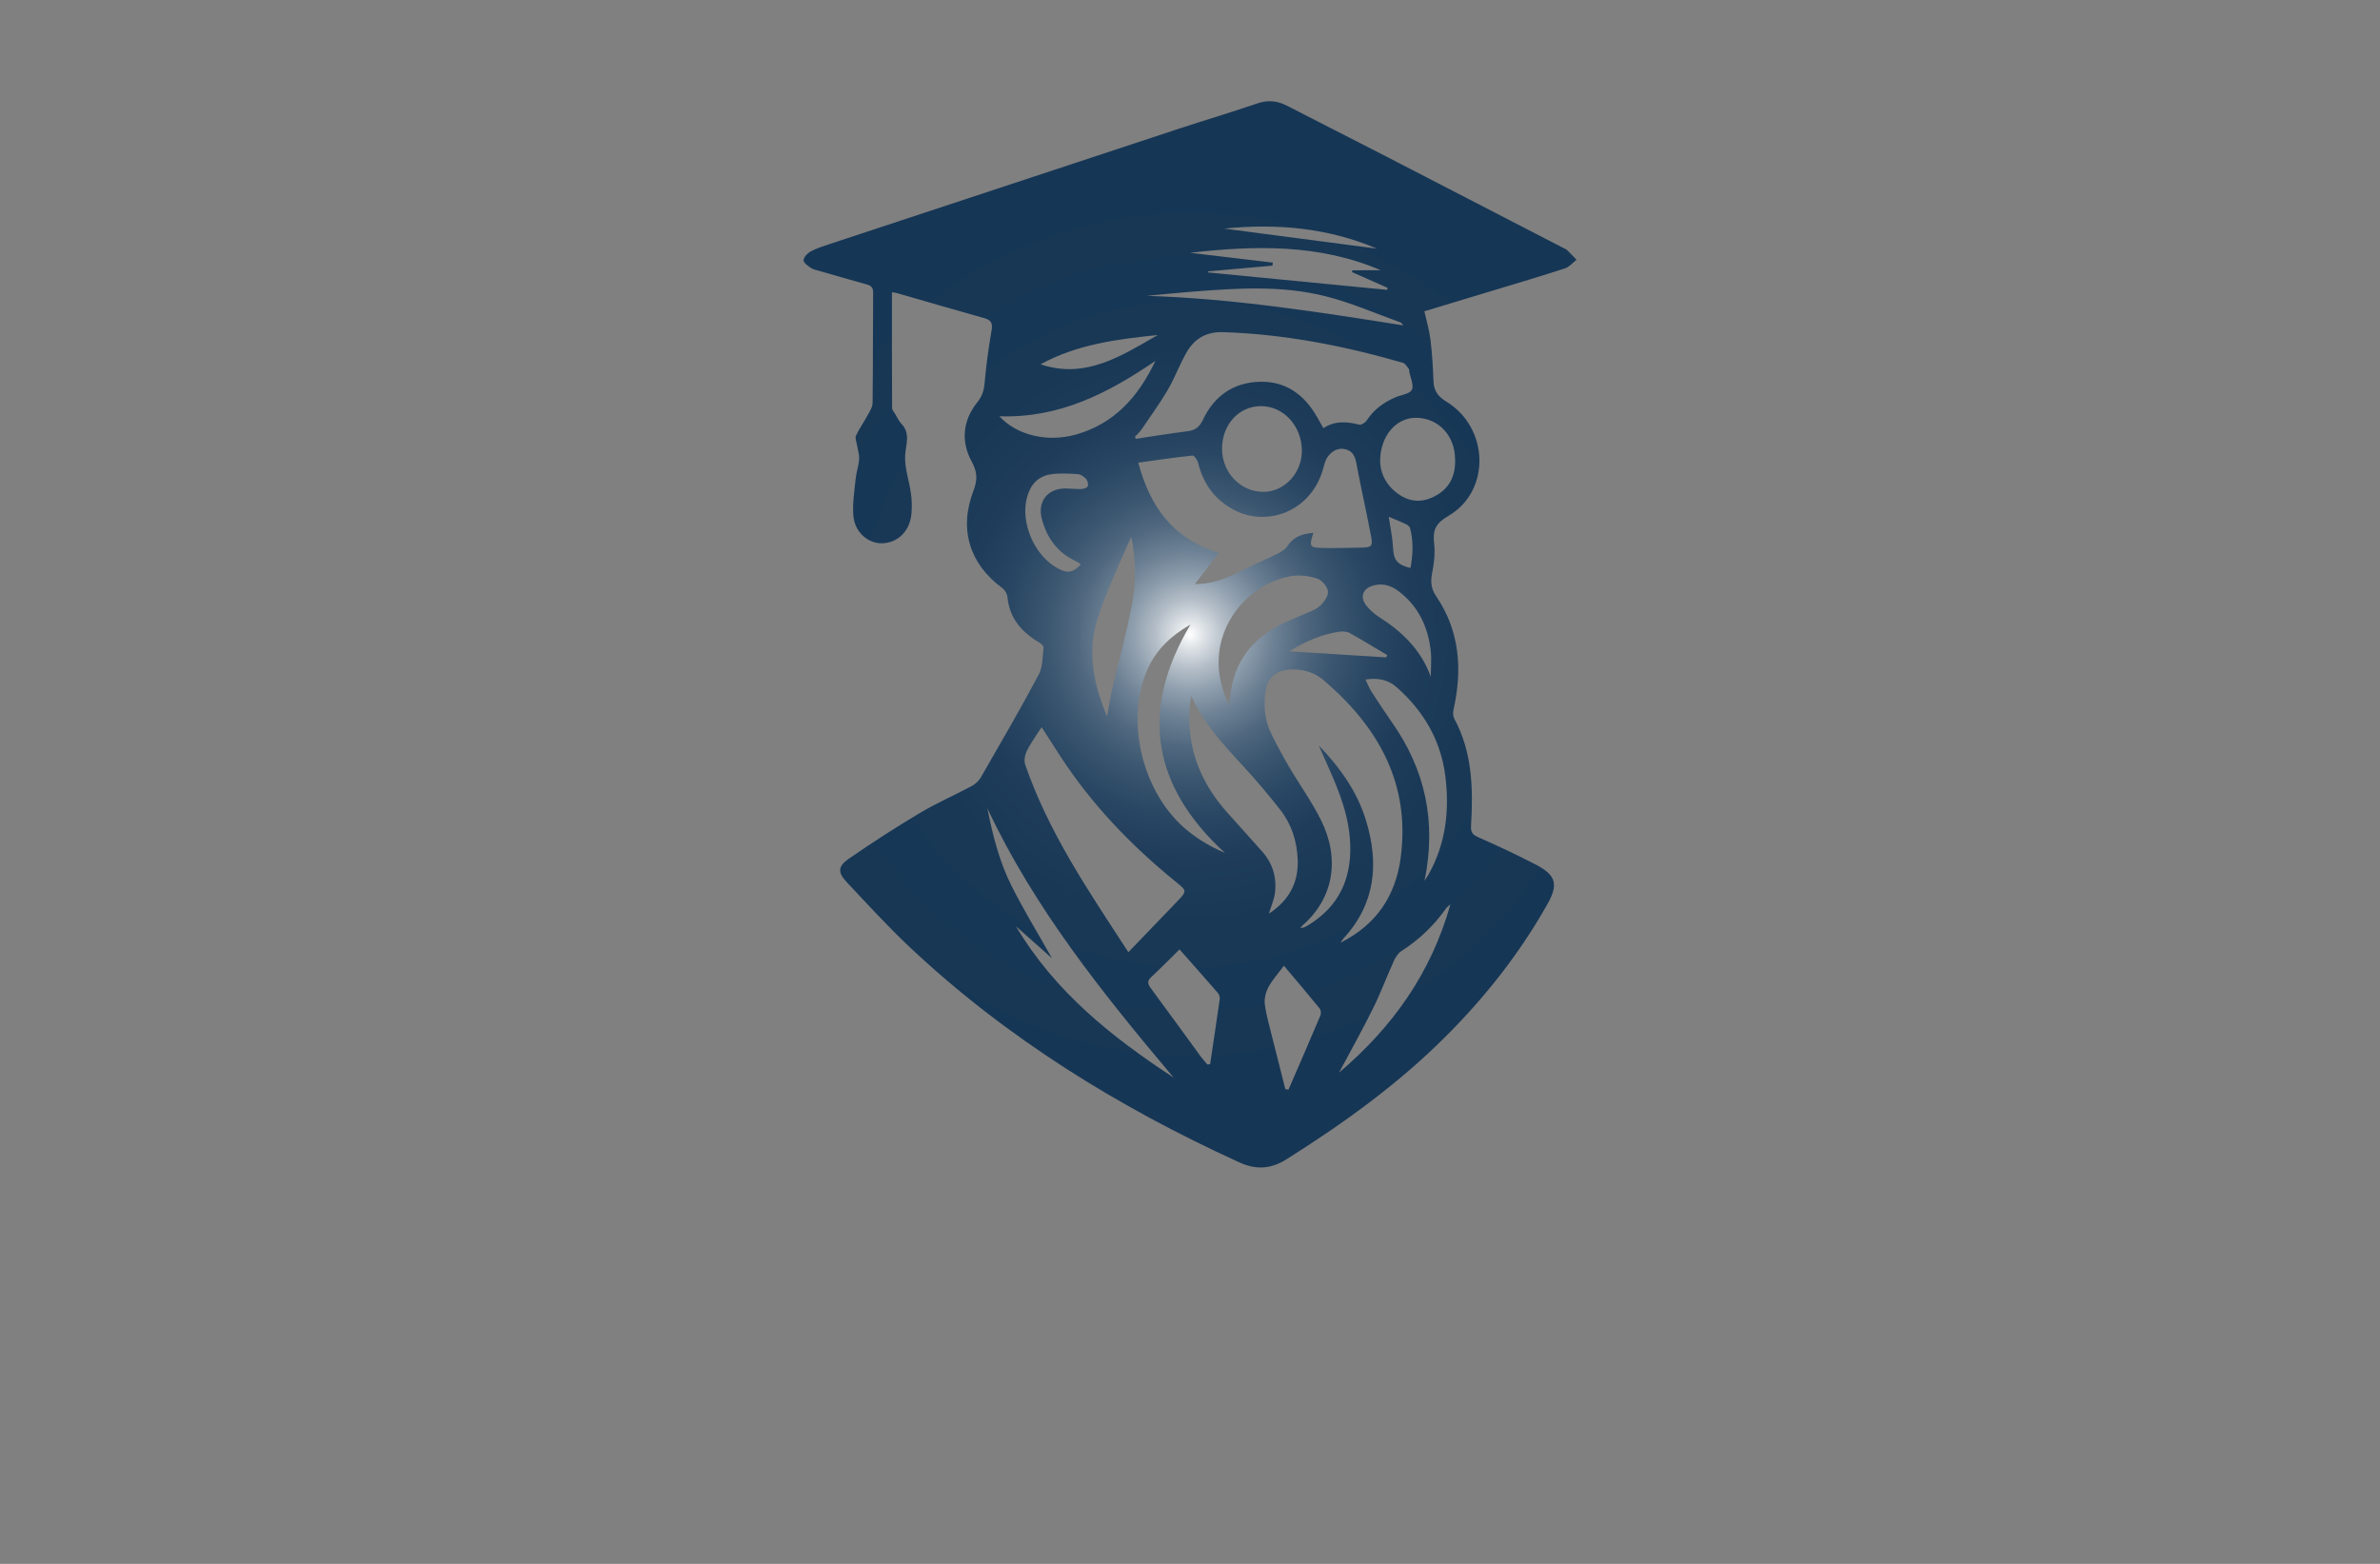 <?xml version="1.0" encoding="utf-8"?>
<!-- Generator: Adobe Illustrator 27.8.1, SVG Export Plug-In . SVG Version: 6.00 Build 0)  -->
<svg version="1.1" xmlns="http://www.w3.org/2000/svg" xmlns:xlink="http://www.w3.org/1999/xlink" x="0px" y="0px"
	 viewBox="0 0 350 230" style="enable-background:new 0 0 350 230;" xml:space="preserve">
<rect x="0" y="0" width="350" height="230" fill="#808080" stroke="none"/>
<style type="text/css">
	.st0{fill:#FF7F00;}
	.st1{fill:#893700;}
	.st2{fill:#29ABE2;}
	.st3{fill:#F2C0AA;}
	.st4{fill:#1C75BC;}
	.st5{fill:#FFC200;}
	.st6{fill:#911717;}
	.st7{fill:#C1272D;}
	.st8{fill:#F7931E;}
	.st9{fill:#2D828E;}
	.st10{fill:#93BC20;}
	.st11{fill:#CC781D;}
	.st12{fill:#FF5500;}
	.st13{fill:#C4C400;}
	.st14{fill:#017F6A;}
	.st15{fill:#0092FF;}
	.st16{fill:#09578C;}
	.st17{fill:#3B9FE2;}
	.st18{fill:#BE1E2D;}
	.st19{fill:#231F20;}
	.st20{fill:#FF9D00;}
	.st21{fill:#F15A29;}
	.st22{fill:#E5E6C6;}
	.st23{fill:#E5D7C7;}
	.st24{fill:#DCF7FF;}
	.st25{fill:#E2E5C7;}
	.st26{fill:#FDFFDC;}
	.st27{fill:#D3D3AE;}
	.st28{fill:#FFFFDE;}
	.st29{fill:#FFE5CC;}
	.st30{fill:#D4EEB8;}
	.st31{fill:#00406B;}
	.st32{fill:url(#SVGID_1_);}
	.st33{fill:#FDFDFC;}
	.st34{fill:url(#SVGID_00000123411999759871087760000007643876347337109122_);}
	.st35{fill:#372E2D;}
	.st36{fill:#2390BA;}
	.st37{fill:url(#SVGID_00000023278042551761872640000002352518740687996316_);}
	.st38{fill:url(#SVGID_00000075876523288881764480000015677907864064812462_);}
	.st39{fill:#1C2849;}
	.st40{fill:#162C33;}
	.st41{fill:#172E34;}
	.st42{fill:#F7FBFC;}
	.st43{fill:#212655;}
	.st44{fill:url(#SVGID_00000173143170742473610050000011820835944851993259_);}
	.st45{fill:#465A9B;}
	.st46{fill:#F3A75E;}
	.st47{fill:url(#SVGID_00000086659462955284305860000008733232723284065171_);}
	.st48{fill:#E66546;}
	.st49{fill:url(#SVGID_00000095311025924109615530000002900973759651433624_);}
	.st50{fill:url(#SVGID_00000012447806436871858270000008443678625787559339_);}
	.st51{fill:#68488A;}
	.st52{fill:url(#SVGID_00000083055235259767395170000014365651601007944113_);}
	.st53{fill:#1C375E;}
	.st54{fill:#02A4F7;}
	.st55{fill:#062768;}
	.st56{fill:#0F6AAD;}
	.st57{fill:#FEFEFE;}
	.st58{fill:#2F92AA;}
	.st59{fill:#F99F0D;}
	.st60{fill:#EB473F;}
	.st61{fill:url(#SVGID_00000140726267937236024860000015748214326321518763_);}
	.st62{fill:#FDFDFD;}
	.st63{fill:#1A313F;}
	.st64{fill:url(#SVGID_00000044861669665275982170000008150728168894030475_);}
	.st65{fill:url(#SVGID_00000119824114806349165230000014509183136164663721_);}
	.st66{fill:#0E5490;}
	.st67{fill:#71B7CB;}
	.st68{fill:#543450;}
	.st69{fill:#F7872D;}
	.st70{fill:#0F2257;}
	.st71{fill:#F98F34;}
	.st72{fill:#1E5D95;}
	.st73{fill:url(#SVGID_00000096020265324070315330000017089123651565309849_);}
	.st74{fill:#1B3A6A;}
	.st75{fill:#F3682F;}
	.st76{fill:#DD3136;}
	.st77{fill:#2587C3;}
</style>
<g id="Logo1">
</g>
<g id="Logo2">
</g>
<g id="Logo3">
</g>
<g id="Logo4">
</g>
<g id="Logo5">
</g>
<g id="Logo6">
</g>
<g id="Logo7">
</g>
<g id="Logo8">
</g>
<g id="Logo9">
</g>
<g id="Logo10">
</g>
<g id="Logo11">
</g>
<g id="Logo12">
</g>
<g id="Layer_13">
</g>
<g id="Layer_14">
</g>
<g id="Layer_15">
	<radialGradient id="SVGID_1_" cx="175" cy="93.286" r="68.479" gradientUnits="userSpaceOnUse">
		<stop  offset="0" style="stop-color:#FFFFFF"/>
		<stop  offset="0.032" style="stop-color:#DCE1E5"/>
		<stop  offset="0.076" style="stop-color:#B3BDC7"/>
		<stop  offset="0.126" style="stop-color:#8D9DAC"/>
		<stop  offset="0.18" style="stop-color:#6D8194"/>
		<stop  offset="0.24" style="stop-color:#516980"/>
		<stop  offset="0.308" style="stop-color:#3B5670"/>
		<stop  offset="0.386" style="stop-color:#2A4864"/>
		<stop  offset="0.484" style="stop-color:#1F3D5B"/>
		<stop  offset="0.621" style="stop-color:#183856"/>
		<stop  offset="1" style="stop-color:#163655"/>
	</radialGradient>
	<path class="st32" d="M131.17,42.98c0,5.78-0.01,11.4,0.02,17.02c0,0.3,0.29,0.61,0.46,0.9c0.29,0.48,0.52,1.01,0.9,1.41
		c1.39,1.45,0.65,3.02,0.56,4.67c-0.1,1.84,0.6,3.71,0.85,5.57c0.14,1.01,0.17,2.05,0.07,3.07c-0.25,2.51-1.99,4.2-4.27,4.28
		c-2.05,0.07-4.03-1.57-4.26-3.98c-0.17-1.81,0.15-3.67,0.33-5.49c0.1-0.98,0.45-1.93,0.51-2.9c0.05-0.68-0.2-1.38-0.31-2.07
		c-0.07-0.47-0.32-1.03-0.15-1.39c0.46-1,1.12-1.91,1.65-2.89c0.33-0.61,0.78-1.26,0.79-1.9c0.07-5.42,0.04-10.83,0.08-16.25
		c0.01-0.72-0.27-1.01-0.91-1.19c-2.33-0.64-4.65-1.32-6.98-1.99c-0.43-0.12-0.91-0.21-1.27-0.45c-0.44-0.3-1.1-0.78-1.07-1.13
		c0.04-0.47,0.57-1.03,1.04-1.29c0.86-0.46,1.81-0.76,2.75-1.07c17.2-5.69,34.41-11.38,51.62-17.05c3.78-1.24,7.59-2.37,11.35-3.66
		c1.57-0.54,2.93-0.37,4.35,0.36c4.55,2.35,9.13,4.65,13.69,7c8.93,4.6,17.85,9.22,26.78,13.83c0.25,0.13,0.54,0.24,0.74,0.43
		c0.47,0.44,0.91,0.93,1.35,1.39c-0.56,0.43-1.05,1.05-1.68,1.26c-3.55,1.15-7.12,2.21-10.69,3.29c-3.29,1-6.58,1.99-10,3.02
		c0.32,1.46,0.73,2.83,0.9,4.23c0.24,1.99,0.36,4,0.43,6.01c0.05,1.41,0.63,2.28,1.87,3.03c6.32,3.82,6.6,13.16,0.35,16.81
		c-1.9,1.11-2.35,2.1-2.12,4.07c0.17,1.44-0.02,2.96-0.3,4.4c-0.24,1.25-0.14,2.27,0.59,3.34c3.51,5.17,3.88,10.83,2.55,16.75
		c-0.09,0.4-0.06,0.93,0.13,1.29c2.67,4.95,2.78,10.3,2.46,15.71c-0.06,0.93,0.17,1.32,1.05,1.71c2.85,1.25,5.67,2.58,8.44,4.01
		c3.01,1.56,3.39,2.91,1.74,5.84c-4.08,7.23-9.15,13.68-15.04,19.54c-7.02,7-14.99,12.73-23.35,17.99
		c-2.29,1.44-4.48,1.57-6.97,0.42c-17.77-8.12-34.23-18.26-48.5-31.71c-3.19-3.01-6.15-6.26-9.15-9.45
		c-1.36-1.45-1.36-2.34,0.26-3.46c3.4-2.36,6.88-4.6,10.43-6.72c2.46-1.47,5.11-2.62,7.64-3.97c0.54-0.29,1.06-0.77,1.37-1.3
		c2.88-5.01,5.79-10.01,8.51-15.11c0.61-1.15,0.55-2.67,0.71-4.02c0.02-0.21-0.39-0.55-0.68-0.72c-2.57-1.53-4.35-3.57-4.64-6.7
		c-0.04-0.46-0.39-1.01-0.76-1.29c-4.77-3.5-6.4-8.61-4.26-14.22c0.61-1.61,0.65-2.76-0.22-4.35c-1.61-2.95-1.36-6.04,0.82-8.75
		c0.68-0.84,0.96-1.69,1.06-2.77c0.23-2.61,0.58-5.21,1.03-7.79c0.19-1.09-0.07-1.53-1.11-1.82c-4.26-1.19-8.51-2.44-12.76-3.66
		C131.74,43.06,131.54,43.04,131.17,42.98z M197.14,138.64c5.33-2.68,8.06-6.93,8.82-12.34c1.53-10.99-3.26-19.4-11.34-26.29
		c-1.34-1.14-3.03-1.63-4.82-1.54c-2.26,0.11-3.47,1.24-3.73,3.46c-0.24,1.99-0.08,3.96,0.79,5.78c0.81,1.7,1.71,3.36,2.66,4.98
		c1.57,2.69,3.42,5.23,4.79,8.02c2.74,5.58,1.86,11.39-2.81,15.44c-0.1,0.09-0.17,0.22-0.26,0.33c0.38,0,0.67-0.13,0.93-0.28
		c4.98-2.94,6.81-7.41,6.33-13.01c-0.38-4.47-2.29-8.43-4.07-12.44c-0.17-0.37-0.34-0.75-0.5-1.12c3.11,3.23,5.66,6.78,6.96,11.06
		c1.93,6.35,1.37,12.24-3.32,17.33C197.46,138.13,197.39,138.27,197.14,138.64z M166.91,64.24c0.04,0.1,0.07,0.2,0.11,0.3
		c2.55-0.38,5.09-0.8,7.65-1.12c1.11-0.14,1.74-0.65,2.21-1.64c1.64-3.49,4.41-5.49,8.28-5.63c3.93-0.14,6.66,1.9,8.55,5.22
		c0.28,0.49,0.55,0.99,0.9,1.6c1.71-1.12,3.46-0.97,5.27-0.52c0.31,0.08,0.9-0.29,1.11-0.62c1.05-1.61,2.52-2.67,4.25-3.41
		c0.83-0.35,2.1-0.49,2.38-1.09c0.33-0.7-0.22-1.8-0.38-2.73c-0.02-0.12,0-0.28-0.07-0.36c-0.26-0.31-0.51-0.78-0.85-0.88
		c-8.66-2.5-17.44-4.23-26.49-4.51c-2.44-0.07-4.14,0.95-5.29,2.9c-1.05,1.8-1.76,3.79-2.81,5.59c-1.15,1.97-2.5,3.82-3.78,5.71
		C167.66,63.5,167.26,63.85,166.91,64.24z M193.14,78.37c-0.65,2.03-0.57,2.18,1.41,2.22c1.89,0.04,3.77-0.02,5.66-0.05
		c1.48-0.03,1.7-0.21,1.42-1.66c-0.68-3.58-1.49-7.14-2.16-10.73c-0.22-1.21-0.7-1.99-1.96-2.14c-1.02-0.12-2.11,0.62-2.57,1.75
		c-0.23,0.57-0.34,1.18-0.54,1.76c-2.01,5.92-8.31,7.97-13.02,5.43c-2.75-1.48-4.43-3.82-5.18-6.85c-0.1-0.43-0.58-1.12-0.82-1.1
		c-2.59,0.27-5.17,0.66-7.99,1.05c1.72,6.43,5.05,11.18,11.85,13.25c-1.23,1.61-2.35,3.06-3.52,4.59c2.8,0.04,5.12-1.03,7.43-2.23
		c1.52-0.79,3.13-1.42,4.66-2.19c0.58-0.29,1.21-0.68,1.55-1.2C190.24,78.92,191.5,78.51,193.14,78.37z M165.94,140.04
		c2.49-2.58,4.85-5.03,7.2-7.49c1.42-1.49,1.43-1.53-0.21-2.85c-6.64-5.39-12.49-11.49-17.14-18.7c-0.85-1.32-1.7-2.65-2.6-4.05
		c-0.24,0.35-0.39,0.54-0.52,0.75c-0.58,0.94-1.25,1.84-1.71,2.84c-0.26,0.56-0.38,1.35-0.19,1.92
		C154.21,122.46,160.12,131.11,165.94,140.04z M175.19,102.37c-0.08,0.54-0.19,1.08-0.23,1.62c-0.44,5.99,1.57,11.11,5.54,15.53
		c1.7,1.89,3.39,3.79,5.09,5.68c1.57,1.76,2.19,3.85,1.9,6.15c-0.13,1.01-0.58,1.98-0.89,3.02c2.89-1.88,4.37-4.47,4.24-7.93
		c-0.1-2.7-0.9-5.2-2.55-7.32c-1.76-2.26-3.63-4.45-5.57-6.56C179.85,109.45,176.99,106.36,175.19,102.37z M145.2,118.88
		c0.78,3.94,1.76,7.84,3.57,11.44c1.79,3.55,3.87,6.95,5.94,10.62c-1.87-1.67-3.59-3.19-5.3-4.71c5.68,9.6,14.09,16.3,23.18,22.25
		C162.2,146.15,152.12,133.62,145.2,118.88z M191.45,66.31c0-3.67-2.7-6.6-6.05-6.58c-3.24,0.02-5.7,2.75-5.69,6.3
		c0.02,3.48,2.71,6.3,6.06,6.31C188.85,72.36,191.46,69.59,191.45,66.31z M180.75,103.68c0.08-0.58,0.12-0.85,0.15-1.12
		c0.51-5.21,3.28-8.78,7.96-10.96c0.89-0.41,1.81-0.77,2.7-1.18c0.85-0.39,1.82-0.67,2.5-1.27c0.61-0.54,1.29-1.47,1.23-2.17
		c-0.06-0.7-0.89-1.66-1.59-1.89c-1.2-0.39-2.6-0.57-3.83-0.36C182.63,85.97,176.14,94.43,180.75,103.68z M202.96,67.69
		c0.01,2.05,1.01,3.97,3.1,5.24c1.74,1.05,3.55,0.88,5.25-0.12c2.25-1.32,2.86-3.47,2.64-5.91c-0.3-3.3-2.84-5.58-5.97-5.45
		C205.23,61.58,203.03,64.13,202.96,67.69z M209.49,129.55c0.34-0.54,0.49-0.76,0.62-0.99c2.52-4.52,3.07-9.41,2.44-14.42
		c-0.66-5.25-3.2-9.58-7.16-13.07c-1.27-1.12-2.77-1.41-4.58-1.13c0.34,0.7,0.55,1.27,0.88,1.78c0.98,1.52,1.97,3.02,3,4.5
		C209.58,113.17,211.28,120.82,209.49,129.55z M175.07,91.85c-2.73,1.56-4.94,3.58-6.25,6.44c-3.26,7.13-1.13,17.29,4.78,22.95
		c1.91,1.83,4.12,3.15,6.54,4.2C169.42,115.61,167.55,104.48,175.07,91.85z M177.56,156.56c0.13-0.02,0.27-0.03,0.4-0.05
		c0.47-3.18,0.96-6.36,1.41-9.54c0.04-0.29-0.06-0.69-0.25-0.91c-1.87-2.16-3.77-4.29-5.66-6.43c-1.44,1.42-2.76,2.77-4.14,4.05
		c-0.62,0.58-0.57,1.01-0.09,1.65c2.49,3.36,4.93,6.75,7.4,10.12C176.92,155.84,177.25,156.19,177.56,156.56z M203.04,39.74
		c-9.03-3.87-18.43-3.66-28.03-2.56c4.15,0.49,8.15,0.97,12.16,1.44c-0.01,0.15-0.03,0.3-0.04,0.45c-3.15,0.28-6.31,0.56-9.46,0.84
		c0,0.05,0,0.11,0,0.16c8.78,0.85,17.56,1.71,26.34,2.56c0.01-0.1,0.03-0.2,0.04-0.3c-1.75-0.77-3.5-1.55-5.24-2.32
		c0.03-0.09,0.06-0.18,0.09-0.26C200.27,39.74,201.66,39.74,203.04,39.74z M189.02,160.19c0.16,0.02,0.32,0.03,0.47,0.05
		c1.58-3.64,3.16-7.27,4.7-10.92c0.12-0.28,0.06-0.78-0.13-1.01c-1.69-2.08-3.43-4.12-5.25-6.28c-0.86,1.17-1.71,2.09-2.28,3.16
		c-0.39,0.73-0.63,1.7-0.53,2.5c0.21,1.62,0.68,3.2,1.07,4.79C187.72,155.06,188.37,157.63,189.02,160.19z M162.8,105.37
		c0.29-1.57,0.48-2.83,0.77-4.07c0.95-4.07,2.06-8.1,2.86-12.2c0.66-3.33,0.68-6.72-0.07-10.14c-1.75,3.92-3.55,7.82-4.9,11.87
		C159.85,95.69,160.76,100.46,162.8,105.37z M196.91,157.76c7.8-6.63,13.51-14.54,16.39-24.76c-0.37,0.33-0.51,0.42-0.6,0.54
		c-1.79,2.55-3.99,4.66-6.62,6.34c-0.48,0.3-0.84,0.89-1.09,1.42c-1.05,2.31-1.93,4.7-3.06,6.97
		C200.37,151.45,198.63,154.54,196.91,157.76z M146.97,61.22c2.49,2.75,6.98,3.88,11.22,2.7c5.6-1.57,9.18-5.48,11.72-10.84
		C162.91,57.86,155.78,61.52,146.97,61.22z M168.64,43.51c12.7,0.4,25.19,2.36,37.7,4.34c-0.13-0.26-0.29-0.4-0.46-0.46
		c-3.61-1.29-7.16-2.86-10.87-3.8c-6.47-1.65-13.1-1.21-19.69-0.69C173.1,43.07,170.87,43.3,168.64,43.51z M210.41,99.53
		c0-1.35,0.14-2.71-0.03-4.03c-0.44-3.45-1.87-6.42-4.72-8.56c-1.09-0.82-2.31-1.21-3.69-0.83c-1.57,0.43-2.05,1.71-1.02,2.98
		c0.51,0.63,1.14,1.19,1.82,1.63C206.19,92.89,208.99,95.59,210.41,99.53z M158.93,83.05c-0.1-0.11-0.14-0.19-0.21-0.23
		c-0.21-0.13-0.42-0.25-0.64-0.36c-2.63-1.25-4.15-3.41-4.87-6.15c-0.68-2.57,0.88-4.5,3.51-4.47c0.78,0.01,1.56,0.11,2.33,0.08
		c0.33-0.01,0.85-0.19,0.92-0.41c0.1-0.31-0.03-0.83-0.26-1.08c-0.31-0.34-0.8-0.68-1.23-0.7c-1.34-0.08-2.71-0.17-4.02,0.04
		c-1.82,0.29-2.92,1.53-3.41,3.31c-1.07,3.81,1.12,8.79,4.66,10.59C157.03,84.35,157.76,84.22,158.93,83.05z M170.27,49.27
		c-5.95,0.61-11.87,1.36-17.25,4.31C159.66,55.81,164.91,52.33,170.27,49.27z M203.84,96.68c0.06-0.11,0.11-0.22,0.17-0.33
		c-1.84-1.09-3.66-2.22-5.53-3.25c-0.43-0.24-1.06-0.27-1.56-0.19c-2.65,0.38-5.04,1.5-7.36,2.88
		C194.32,96.08,199.08,96.38,203.84,96.68z M202.49,36.57c-7.2-3.07-14.74-3.73-22.47-2.95C187.5,34.6,195,35.58,202.49,36.57z
		 M204.23,76c0.23,1.56,0.54,3,0.62,4.45c0.1,1.91,0.53,2.57,2.57,3.09c0.37-1.98,0.46-3.92-0.06-5.87
		c-0.06-0.23-0.36-0.46-0.6-0.58C205.97,76.72,205.15,76.39,204.23,76z"/>
</g>
</svg>
